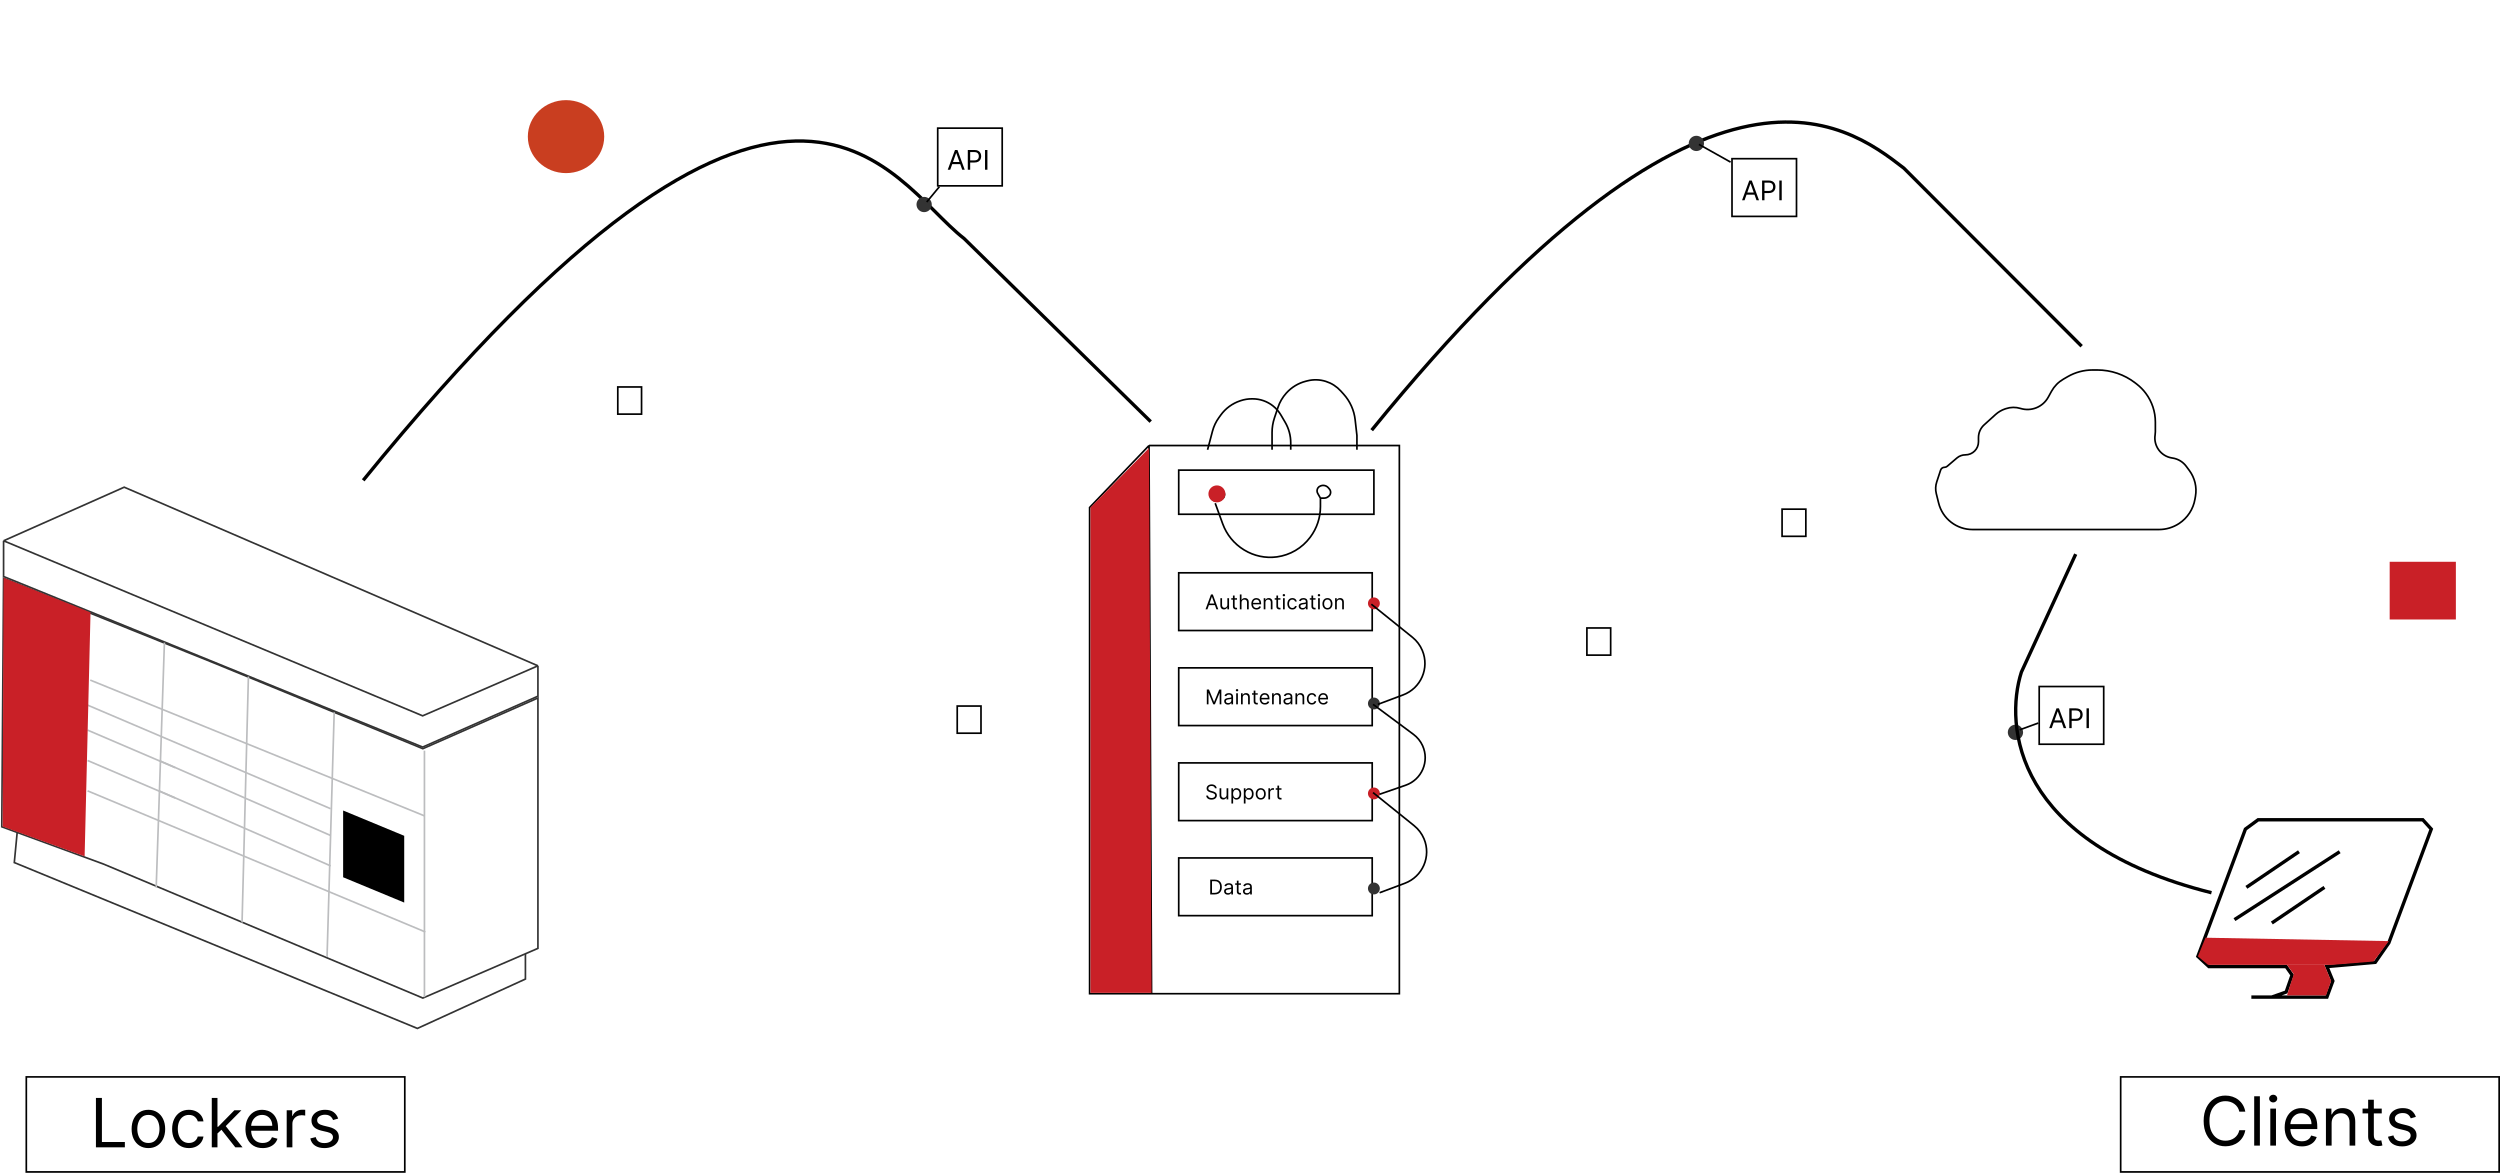 <svg width="1473" height="691" viewBox="0 0 1473 691" fill="none" xmlns="http://www.w3.org/2000/svg">
<circle r="4.5" transform="matrix(-1 0 0 1 1187.5 431.5)" fill="#333333"/>
<path d="M1190 430L1201 426" stroke="black"/>
<path d="M1303 526C1186.6 496.8 1181 427.5 1191 396L1223 326.5" stroke="black" stroke-width="2"/>
<path d="M214 283C465.233 -26.053 524 106.5 568 140.5L677.992 248.416" stroke="black" stroke-width="2"/>
<path d="M808.193 253.459C1005.61 10.605 1087.15 72.332 1121.73 99.049L1226.5 204" stroke="black" stroke-width="2"/>
<path d="M1153.01 269.85L1147.27 274.754C1146.84 275.128 1146.28 275.333 1145.7 275.333C1144.66 275.333 1143.74 276.002 1143.41 276.992L1141.13 283.915C1140.39 286.148 1140.3 288.545 1140.86 290.828L1142.24 296.386C1143.35 300.885 1145.95 304.876 1149.62 307.71C1153.22 310.491 1157.64 312 1162.19 312H1272.08C1276.28 312 1280.38 310.772 1283.89 308.469C1288.87 305.193 1292.27 299.994 1293.27 294.114L1293.58 292.351C1294.49 287.017 1293.18 281.542 1289.95 277.197L1288.11 274.717C1286.19 272.122 1283.32 270.388 1280.12 269.892L1279.71 269.828C1273.22 268.819 1268.78 262.736 1269.79 256.245C1269.89 255.638 1269.94 255.025 1269.94 254.41V248.684C1269.94 242.612 1267.98 236.701 1264.36 231.824C1262.81 229.729 1260.97 227.859 1258.91 226.268L1258.01 225.574C1251.63 220.663 1243.81 218 1235.76 218H1232.92C1227.79 218 1222.75 219.352 1218.3 221.919L1215.78 223.377C1212.8 225.093 1210.36 227.589 1208.71 230.596L1206.82 234.035C1203.63 239.838 1196.8 242.604 1190.47 240.656C1187.67 239.796 1184.68 239.836 1181.91 240.77L1181.36 240.954C1179.31 241.644 1177.43 242.748 1175.82 244.198L1169.07 250.309C1166.94 252.235 1165.72 254.971 1165.72 257.842V260.293C1165.72 264.549 1162.27 268 1158.02 268C1156.18 268 1154.4 268.656 1153.01 269.85Z" fill="white" stroke="black"/>
<path d="M642 299L677 262.5H824.5V585.5H678.5H642V299Z" fill="white"/>
<path d="M677 262.5L642 299V585.5H678.5M677 262.5H824.5V585.5H678.5M677 262.5L678.5 585.5" stroke="black"/>
<path d="M711.5 265L714.401 254.022C715.155 251.169 716.428 248.48 718.157 246.089L719.264 244.558C722.099 240.638 726.093 237.708 730.683 236.181L731.053 236.058C733.159 235.357 735.363 235 737.582 235H738.061C742.449 235 746.707 236.494 750.132 239.237V239.237C751.977 240.713 753.535 242.516 754.729 244.555L757.211 248.795C759.365 252.473 760.5 256.659 760.5 260.921V265" stroke="black"/>
<path d="M749.5 265V254.83C749.5 251.923 749.97 249.034 750.891 246.276L752.988 239.997C754.019 236.912 755.675 234.073 757.853 231.658L757.97 231.528C761.01 228.158 764.977 225.76 769.374 224.635L770.232 224.415C773.847 223.49 777.648 223.597 781.205 224.724V224.724C784.586 225.795 787.621 227.749 789.997 230.383L791.672 232.24C795.449 236.428 797.82 241.694 798.451 247.298L799.5 256.6V265" stroke="black"/>
<path d="M809.5 277H694.5V303H809.5V277Z" stroke="black"/>
<path d="M720.986 289.729L720.658 289.238C719.935 288.152 718.716 287.5 717.412 287.5C715.934 287.5 714.582 288.335 713.921 289.657L713.569 290.361C712.714 292.071 713.46 294.149 715.207 294.925C716.034 295.293 716.974 295.311 717.814 294.974L719.575 294.27C720.738 293.805 721.5 292.679 721.5 291.427C721.5 290.823 721.321 290.232 720.986 289.729Z" stroke="black"/>
<path d="M716 296.5L720.417 308.648C722.737 315.026 727.154 320.428 732.945 323.967L733.133 324.081C738.87 327.587 745.636 329.015 752.3 328.127V328.127C760.104 327.086 767.161 322.952 771.885 316.654L772.024 316.468C775.903 311.296 778 305.005 778 298.54V293.5M778 293.5L776.401 290.701C776.138 290.242 776 289.722 776 289.192V289.192C776 287.883 776.838 286.721 778.08 286.307L778.449 286.184C778.814 286.062 779.196 286 779.581 286H779.643C780.82 286 781.935 286.523 782.689 287.426L783.312 288.175C783.757 288.708 784 289.38 784 290.074V290.074C784 290.975 783.59 291.828 782.887 292.391L782.555 292.656C781.872 293.202 781.024 293.5 780.149 293.5H778Z" stroke="black"/>
<path d="M1323 488.5L1298 555.5L1295 563.5L1301.5 569.5H1347L1350.5 574.5L1347 584.5L1338.5 587.5H1350.5H1371L1374.5 578L1371 569.5L1399.5 567L1407.5 555.5L1432.5 488.5L1427.5 483H1330.5L1323 488.5Z" fill="white"/>
<path d="M1326.5 587.5H1338.5M1338.5 587.5H1350.5H1371L1374.5 578L1371 569.5L1399.5 567L1407.5 555.5L1432.5 488.5L1427.5 483H1330.5L1323 488.5L1298 555.5L1295 563.5L1301.5 569.5H1347L1350.5 574.5L1347 584.5L1338.5 587.5Z" stroke="black" stroke-width="2"/>
<line x1="1354.56" y1="501.828" x2="1323.56" y2="522.828" stroke="black" stroke-width="2"/>
<line x1="1369.56" y1="522.828" x2="1338.56" y2="543.828" stroke="black" stroke-width="2"/>
<line x1="1378.54" y1="501.84" x2="1316.54" y2="541.84" stroke="black" stroke-width="2"/>
<rect x="694.5" y="337.5" width="114" height="34" fill="white" stroke="black"/>
<rect x="694.5" y="393.5" width="114" height="34" fill="white" stroke="black"/>
<rect x="694.5" y="449.5" width="114" height="34" fill="white" stroke="black"/>
<rect x="694.5" y="505.5" width="114" height="34" fill="white" stroke="black"/>
<path d="M711.057 406.273H712.318L715.284 413.517H715.386L718.352 406.273H719.614V415H718.625V408.369H718.54L715.812 415H714.858L712.131 408.369H712.045V415H711.057V406.273ZM723.522 415.153C723.108 415.153 722.731 415.075 722.393 414.919C722.055 414.76 721.787 414.531 721.588 414.233C721.389 413.932 721.289 413.568 721.289 413.142C721.289 412.767 721.363 412.463 721.511 412.23C721.659 411.994 721.856 411.81 722.103 411.676C722.35 411.543 722.623 411.443 722.922 411.378C723.223 411.31 723.525 411.256 723.829 411.216C724.227 411.165 724.549 411.126 724.797 411.101C725.047 411.073 725.228 411.026 725.342 410.96C725.458 410.895 725.517 410.781 725.517 410.619V410.585C725.517 410.165 725.402 409.838 725.172 409.605C724.944 409.372 724.599 409.256 724.136 409.256C723.656 409.256 723.279 409.361 723.007 409.571C722.734 409.781 722.542 410.006 722.431 410.244L721.477 409.903C721.647 409.506 721.875 409.196 722.159 408.974C722.446 408.75 722.758 408.594 723.096 408.506C723.437 408.415 723.772 408.369 724.102 408.369C724.312 408.369 724.554 408.395 724.826 408.446C725.102 408.494 725.368 408.595 725.623 408.749C725.882 408.902 726.096 409.134 726.267 409.443C726.437 409.753 726.522 410.168 726.522 410.688V415H725.517V414.114H725.466C725.397 414.256 725.284 414.408 725.125 414.57C724.966 414.732 724.754 414.869 724.49 414.983C724.225 415.097 723.903 415.153 723.522 415.153ZM723.676 414.25C724.074 414.25 724.409 414.172 724.681 414.016C724.957 413.859 725.164 413.658 725.304 413.411C725.446 413.163 725.517 412.903 725.517 412.631V411.71C725.474 411.761 725.38 411.808 725.235 411.851C725.093 411.891 724.929 411.926 724.741 411.957C724.556 411.986 724.376 412.011 724.2 412.034C724.027 412.054 723.886 412.071 723.778 412.085C723.517 412.119 723.272 412.175 723.045 412.251C722.821 412.325 722.639 412.438 722.5 412.588C722.363 412.736 722.295 412.938 722.295 413.193C722.295 413.543 722.424 413.807 722.683 413.986C722.944 414.162 723.275 414.25 723.676 414.25ZM728.358 415V408.455H729.364V415H728.358ZM728.869 407.364C728.673 407.364 728.504 407.297 728.362 407.163C728.223 407.03 728.153 406.869 728.153 406.682C728.153 406.494 728.223 406.334 728.362 406.2C728.504 406.067 728.673 406 728.869 406C729.065 406 729.233 406.067 729.372 406.2C729.514 406.334 729.585 406.494 729.585 406.682C729.585 406.869 729.514 407.03 729.372 407.163C729.233 407.297 729.065 407.364 728.869 407.364ZM732.211 411.063V415H731.206V408.455H732.177V409.477H732.262C732.416 409.145 732.649 408.878 732.961 408.676C733.274 408.472 733.677 408.369 734.172 408.369C734.615 408.369 735.002 408.46 735.335 408.642C735.667 408.821 735.926 409.094 736.11 409.46C736.295 409.824 736.387 410.284 736.387 410.841V415H735.382V410.909C735.382 410.395 735.248 409.994 734.981 409.707C734.714 409.418 734.348 409.273 733.882 409.273C733.561 409.273 733.274 409.342 733.021 409.482C732.771 409.621 732.574 409.824 732.429 410.091C732.284 410.358 732.211 410.682 732.211 411.063ZM741.072 408.455V409.307H737.68V408.455H741.072ZM738.668 406.886H739.674V413.125C739.674 413.409 739.715 413.622 739.798 413.764C739.883 413.903 739.991 413.997 740.121 414.046C740.255 414.091 740.396 414.114 740.543 414.114C740.654 414.114 740.745 414.108 740.816 414.097C740.887 414.082 740.944 414.071 740.987 414.063L741.191 414.966C741.123 414.992 741.028 415.017 740.906 415.043C740.783 415.071 740.629 415.085 740.441 415.085C740.157 415.085 739.879 415.024 739.606 414.902C739.336 414.78 739.112 414.594 738.933 414.344C738.756 414.094 738.668 413.778 738.668 413.398V406.886ZM745.259 415.136C744.628 415.136 744.084 414.997 743.626 414.719C743.172 414.438 742.821 414.046 742.574 413.543C742.33 413.037 742.207 412.449 742.207 411.778C742.207 411.108 742.33 410.517 742.574 410.006C742.821 409.492 743.165 409.091 743.605 408.804C744.048 408.514 744.565 408.369 745.156 408.369C745.497 408.369 745.834 408.426 746.166 408.54C746.499 408.653 746.801 408.838 747.074 409.094C747.347 409.347 747.564 409.682 747.726 410.099C747.888 410.517 747.969 411.031 747.969 411.642V412.068H742.923V411.199H746.946C746.946 410.83 746.872 410.5 746.724 410.21C746.58 409.921 746.372 409.692 746.102 409.524C745.835 409.357 745.52 409.273 745.156 409.273C744.756 409.273 744.409 409.372 744.116 409.571C743.827 409.767 743.604 410.023 743.447 410.338C743.291 410.653 743.213 410.992 743.213 411.352V411.932C743.213 412.426 743.298 412.845 743.469 413.189C743.642 413.53 743.882 413.79 744.189 413.969C744.496 414.145 744.852 414.233 745.259 414.233C745.523 414.233 745.761 414.196 745.974 414.122C746.19 414.046 746.376 413.932 746.533 413.781C746.689 413.628 746.81 413.438 746.895 413.21L747.866 413.483C747.764 413.813 747.592 414.102 747.351 414.352C747.109 414.599 746.811 414.793 746.456 414.932C746.101 415.068 745.702 415.136 745.259 415.136ZM750.504 411.063V415H749.499V408.455H750.47V409.477H750.555C750.709 409.145 750.942 408.878 751.254 408.676C751.567 408.472 751.97 408.369 752.464 408.369C752.908 408.369 753.295 408.46 753.628 408.642C753.96 408.821 754.219 409.094 754.403 409.46C754.588 409.824 754.68 410.284 754.68 410.841V415H753.675V410.909C753.675 410.395 753.541 409.994 753.274 409.707C753.007 409.418 752.641 409.273 752.175 409.273C751.854 409.273 751.567 409.342 751.314 409.482C751.064 409.621 750.866 409.824 750.722 410.091C750.577 410.358 750.504 410.682 750.504 411.063ZM758.444 415.153C758.029 415.153 757.653 415.075 757.315 414.919C756.977 414.76 756.708 414.531 756.51 414.233C756.311 413.932 756.211 413.568 756.211 413.142C756.211 412.767 756.285 412.463 756.433 412.23C756.581 411.994 756.778 411.81 757.025 411.676C757.272 411.543 757.545 411.443 757.843 411.378C758.145 411.31 758.447 411.256 758.751 411.216C759.149 411.165 759.471 411.126 759.718 411.101C759.968 411.073 760.15 411.026 760.264 410.96C760.38 410.895 760.439 410.781 760.439 410.619V410.585C760.439 410.165 760.324 409.838 760.093 409.605C759.866 409.372 759.521 409.256 759.058 409.256C758.578 409.256 758.201 409.361 757.929 409.571C757.656 409.781 757.464 410.006 757.353 410.244L756.399 409.903C756.569 409.506 756.797 409.196 757.081 408.974C757.368 408.75 757.68 408.594 758.018 408.506C758.359 408.415 758.694 408.369 759.024 408.369C759.234 408.369 759.475 408.395 759.748 408.446C760.024 408.494 760.289 408.595 760.545 408.749C760.804 408.902 761.018 409.134 761.189 409.443C761.359 409.753 761.444 410.168 761.444 410.688V415H760.439V414.114H760.387C760.319 414.256 760.206 414.408 760.047 414.57C759.887 414.732 759.676 414.869 759.412 414.983C759.147 415.097 758.825 415.153 758.444 415.153ZM758.598 414.25C758.995 414.25 759.331 414.172 759.603 414.016C759.879 413.859 760.086 413.658 760.225 413.411C760.368 413.163 760.439 412.903 760.439 412.631V411.71C760.396 411.761 760.302 411.808 760.157 411.851C760.015 411.891 759.85 411.926 759.663 411.957C759.478 411.986 759.298 412.011 759.122 412.034C758.949 412.054 758.808 412.071 758.7 412.085C758.439 412.119 758.194 412.175 757.967 412.251C757.743 412.325 757.561 412.438 757.422 412.588C757.285 412.736 757.217 412.938 757.217 413.193C757.217 413.543 757.346 413.807 757.605 413.986C757.866 414.162 758.197 414.25 758.598 414.25ZM764.286 411.063V415H763.28V408.455H764.251V409.477H764.337C764.49 409.145 764.723 408.878 765.036 408.676C765.348 408.472 765.751 408.369 766.246 408.369C766.689 408.369 767.077 408.46 767.409 408.642C767.741 408.821 768 409.094 768.185 409.46C768.369 409.824 768.462 410.284 768.462 410.841V415H767.456V410.909C767.456 410.395 767.322 409.994 767.055 409.707C766.788 409.418 766.422 409.273 765.956 409.273C765.635 409.273 765.348 409.342 765.095 409.482C764.845 409.621 764.648 409.824 764.503 410.091C764.358 410.358 764.286 410.682 764.286 411.063ZM772.958 415.136C772.345 415.136 771.816 414.992 771.373 414.702C770.93 414.412 770.589 414.013 770.35 413.504C770.112 412.996 769.993 412.415 769.993 411.761C769.993 411.097 770.115 410.51 770.359 410.001C770.606 409.49 770.95 409.091 771.39 408.804C771.833 408.514 772.35 408.369 772.941 408.369C773.402 408.369 773.816 408.455 774.186 408.625C774.555 408.796 774.858 409.034 775.093 409.341C775.329 409.648 775.475 410.006 775.532 410.415H774.527C774.45 410.117 774.279 409.852 774.015 409.622C773.754 409.389 773.402 409.273 772.958 409.273C772.566 409.273 772.223 409.375 771.927 409.58C771.635 409.781 771.406 410.067 771.241 410.436C771.079 410.803 770.998 411.233 770.998 411.727C770.998 412.233 771.078 412.673 771.237 413.048C771.399 413.423 771.626 413.715 771.919 413.922C772.214 414.129 772.561 414.233 772.958 414.233C773.22 414.233 773.457 414.188 773.67 414.097C773.883 414.006 774.064 413.875 774.211 413.705C774.359 413.534 774.464 413.33 774.527 413.091H775.532C775.475 413.477 775.335 413.825 775.11 414.135C774.889 414.442 774.595 414.686 774.228 414.868C773.865 415.047 773.441 415.136 772.958 415.136ZM779.747 415.136C779.116 415.136 778.572 414.997 778.115 414.719C777.66 414.438 777.309 414.046 777.062 413.543C776.818 413.037 776.696 412.449 776.696 411.778C776.696 411.108 776.818 410.517 777.062 410.006C777.309 409.492 777.653 409.091 778.093 408.804C778.537 408.514 779.054 408.369 779.645 408.369C779.985 408.369 780.322 408.426 780.654 408.54C780.987 408.653 781.289 408.838 781.562 409.094C781.835 409.347 782.052 409.682 782.214 410.099C782.376 410.517 782.457 411.031 782.457 411.642V412.068H777.412V411.199H781.434C781.434 410.83 781.36 410.5 781.213 410.21C781.068 409.921 780.86 409.692 780.591 409.524C780.324 409.357 780.008 409.273 779.645 409.273C779.244 409.273 778.897 409.372 778.605 409.571C778.315 409.767 778.092 410.023 777.936 410.338C777.779 410.653 777.701 410.992 777.701 411.352V411.932C777.701 412.426 777.787 412.845 777.957 413.189C778.13 413.53 778.37 413.79 778.677 413.969C778.984 414.145 779.341 414.233 779.747 414.233C780.011 414.233 780.25 414.196 780.463 414.122C780.679 414.046 780.865 413.932 781.021 413.781C781.177 413.628 781.298 413.438 781.383 413.21L782.355 413.483C782.252 413.813 782.081 414.102 781.839 414.352C781.598 414.599 781.299 414.793 780.944 414.932C780.589 415.068 780.19 415.136 779.747 415.136Z" fill="black"/>
<path d="M715.83 464.455C715.778 464.023 715.571 463.688 715.207 463.449C714.844 463.21 714.398 463.091 713.869 463.091C713.483 463.091 713.145 463.153 712.855 463.278C712.568 463.403 712.344 463.575 712.182 463.794C712.023 464.013 711.943 464.261 711.943 464.54C711.943 464.773 711.999 464.973 712.109 465.141C712.223 465.305 712.368 465.443 712.544 465.554C712.72 465.662 712.905 465.751 713.098 465.822C713.291 465.891 713.469 465.946 713.631 465.989L714.517 466.227C714.744 466.287 714.997 466.369 715.276 466.474C715.557 466.58 715.825 466.723 716.081 466.905C716.339 467.084 716.553 467.314 716.72 467.595C716.888 467.876 716.972 468.222 716.972 468.631C716.972 469.102 716.848 469.528 716.601 469.909C716.357 470.29 715.999 470.592 715.527 470.817C715.058 471.041 714.489 471.153 713.818 471.153C713.193 471.153 712.652 471.053 712.195 470.851C711.74 470.649 711.382 470.368 711.121 470.007C710.862 469.646 710.716 469.227 710.682 468.75H711.773C711.801 469.08 711.912 469.352 712.105 469.568C712.301 469.781 712.548 469.94 712.847 470.045C713.148 470.148 713.472 470.199 713.818 470.199C714.222 470.199 714.584 470.134 714.905 470.003C715.226 469.869 715.48 469.685 715.668 469.449C715.855 469.21 715.949 468.932 715.949 468.614C715.949 468.324 715.868 468.088 715.706 467.906C715.544 467.724 715.331 467.577 715.067 467.463C714.803 467.349 714.517 467.25 714.21 467.165L713.136 466.858C712.455 466.662 711.915 466.382 711.517 466.018C711.119 465.655 710.92 465.179 710.92 464.591C710.92 464.102 711.053 463.676 711.317 463.312C711.584 462.946 711.942 462.662 712.391 462.46C712.842 462.256 713.347 462.153 713.903 462.153C714.466 462.153 714.966 462.254 715.403 462.456C715.841 462.655 716.188 462.928 716.443 463.274C716.702 463.621 716.838 464.014 716.852 464.455H715.83ZM722.698 468.324V464.455H723.703V471H722.698V469.892H722.63C722.476 470.224 722.238 470.507 721.914 470.74C721.59 470.97 721.181 471.085 720.686 471.085C720.277 471.085 719.914 470.996 719.596 470.817C719.277 470.635 719.027 470.362 718.846 469.999C718.664 469.632 718.573 469.17 718.573 468.614V464.455H719.578V468.545C719.578 469.023 719.712 469.403 719.979 469.688C720.249 469.972 720.593 470.114 721.01 470.114C721.26 470.114 721.515 470.05 721.773 469.922C722.034 469.794 722.253 469.598 722.429 469.334C722.608 469.07 722.698 468.733 722.698 468.324ZM725.545 473.455V464.455H726.517V465.494H726.636C726.71 465.381 726.813 465.236 726.943 465.06C727.077 464.881 727.267 464.722 727.514 464.582C727.764 464.44 728.102 464.369 728.528 464.369C729.08 464.369 729.565 464.507 729.986 464.783C730.406 465.058 730.734 465.449 730.97 465.955C731.206 466.46 731.324 467.057 731.324 467.744C731.324 468.438 731.206 469.038 730.97 469.547C730.734 470.053 730.408 470.445 729.99 470.723C729.572 470.999 729.091 471.136 728.545 471.136C728.125 471.136 727.788 471.067 727.536 470.928C727.283 470.786 727.088 470.625 726.952 470.446C726.815 470.264 726.71 470.114 726.636 469.994H726.551V473.455H725.545ZM726.534 467.727C726.534 468.222 726.607 468.658 726.751 469.036C726.896 469.411 727.108 469.705 727.386 469.918C727.665 470.128 728.006 470.233 728.409 470.233C728.83 470.233 729.18 470.122 729.462 469.901C729.746 469.676 729.959 469.375 730.101 468.997C730.246 468.616 730.318 468.193 730.318 467.727C730.318 467.267 730.247 466.852 730.105 466.483C729.966 466.111 729.754 465.817 729.47 465.601C729.189 465.382 728.835 465.273 728.409 465.273C728 465.273 727.656 465.376 727.378 465.584C727.099 465.788 726.889 466.075 726.747 466.445C726.605 466.811 726.534 467.239 726.534 467.727ZM732.858 473.455V464.455H733.83V465.494H733.949C734.023 465.381 734.125 465.236 734.256 465.06C734.389 464.881 734.58 464.722 734.827 464.582C735.077 464.44 735.415 464.369 735.841 464.369C736.392 464.369 736.878 464.507 737.298 464.783C737.719 465.058 738.047 465.449 738.283 465.955C738.518 466.46 738.636 467.057 738.636 467.744C738.636 468.438 738.518 469.038 738.283 469.547C738.047 470.053 737.72 470.445 737.303 470.723C736.885 470.999 736.403 471.136 735.858 471.136C735.438 471.136 735.101 471.067 734.848 470.928C734.595 470.786 734.401 470.625 734.264 470.446C734.128 470.264 734.023 470.114 733.949 469.994H733.864V473.455H732.858ZM733.847 467.727C733.847 468.222 733.919 468.658 734.064 469.036C734.209 469.411 734.42 469.705 734.699 469.918C734.977 470.128 735.318 470.233 735.722 470.233C736.142 470.233 736.493 470.122 736.774 469.901C737.058 469.676 737.271 469.375 737.413 468.997C737.558 468.616 737.631 468.193 737.631 467.727C737.631 467.267 737.56 466.852 737.418 466.483C737.278 466.111 737.067 465.817 736.783 465.601C736.501 465.382 736.148 465.273 735.722 465.273C735.313 465.273 734.969 465.376 734.69 465.584C734.412 465.788 734.202 466.075 734.06 466.445C733.918 466.811 733.847 467.239 733.847 467.727ZM742.83 471.136C742.239 471.136 741.72 470.996 741.274 470.714C740.831 470.433 740.484 470.04 740.234 469.534C739.987 469.028 739.864 468.437 739.864 467.761C739.864 467.08 739.987 466.484 740.234 465.976C740.484 465.467 740.831 465.072 741.274 464.791C741.72 464.51 742.239 464.369 742.83 464.369C743.42 464.369 743.938 464.51 744.381 464.791C744.827 465.072 745.173 465.467 745.42 465.976C745.67 466.484 745.795 467.08 745.795 467.761C745.795 468.437 745.67 469.028 745.42 469.534C745.173 470.04 744.827 470.433 744.381 470.714C743.938 470.996 743.42 471.136 742.83 471.136ZM742.83 470.233C743.278 470.233 743.648 470.118 743.938 469.888C744.227 469.658 744.442 469.355 744.581 468.98C744.72 468.605 744.79 468.199 744.79 467.761C744.79 467.324 744.72 466.916 744.581 466.538C744.442 466.161 744.227 465.855 743.938 465.622C743.648 465.389 743.278 465.273 742.83 465.273C742.381 465.273 742.011 465.389 741.722 465.622C741.432 465.855 741.217 466.161 741.078 466.538C740.939 466.916 740.869 467.324 740.869 467.761C740.869 468.199 740.939 468.605 741.078 468.98C741.217 469.355 741.432 469.658 741.722 469.888C742.011 470.118 742.381 470.233 742.83 470.233ZM747.331 471V464.455H748.302V465.443H748.37C748.49 465.119 748.706 464.857 749.018 464.655C749.331 464.453 749.683 464.352 750.075 464.352C750.149 464.352 750.241 464.354 750.352 464.357C750.463 464.359 750.547 464.364 750.603 464.369V465.392C750.569 465.384 750.491 465.371 750.369 465.354C750.25 465.334 750.123 465.324 749.99 465.324C749.672 465.324 749.387 465.391 749.137 465.524C748.89 465.655 748.694 465.837 748.549 466.07C748.407 466.3 748.336 466.562 748.336 466.858V471H747.331ZM755.052 464.455V465.307H751.66V464.455H755.052ZM752.649 462.886H753.654V469.125C753.654 469.409 753.696 469.622 753.778 469.764C753.863 469.903 753.971 469.997 754.102 470.045C754.235 470.091 754.376 470.114 754.524 470.114C754.635 470.114 754.725 470.108 754.797 470.097C754.868 470.082 754.924 470.071 754.967 470.062L755.172 470.966C755.103 470.991 755.008 471.017 754.886 471.043C754.764 471.071 754.609 471.085 754.422 471.085C754.137 471.085 753.859 471.024 753.586 470.902C753.316 470.78 753.092 470.594 752.913 470.344C752.737 470.094 752.649 469.778 752.649 469.398V462.886Z" fill="black"/>
<path d="M711.415 359H710.307L713.511 350.273H714.602L717.807 359H716.699L714.091 351.653H714.023L711.415 359ZM711.824 355.591H716.29V356.528H711.824V355.591ZM723.155 356.324V352.455H724.161V359H723.155V357.892H723.087C722.933 358.224 722.695 358.507 722.371 358.74C722.047 358.97 721.638 359.085 721.143 359.085C720.734 359.085 720.371 358.996 720.053 358.817C719.734 358.635 719.484 358.362 719.303 357.999C719.121 357.632 719.03 357.171 719.03 356.614V352.455H720.036V356.546C720.036 357.023 720.169 357.403 720.436 357.688C720.706 357.972 721.05 358.114 721.467 358.114C721.717 358.114 721.972 358.05 722.23 357.922C722.491 357.794 722.71 357.598 722.886 357.334C723.065 357.07 723.155 356.733 723.155 356.324ZM728.849 352.455V353.307H725.457V352.455H728.849ZM726.446 350.886H727.451V357.125C727.451 357.409 727.493 357.622 727.575 357.764C727.66 357.903 727.768 357.997 727.899 358.046C728.032 358.091 728.173 358.114 728.321 358.114C728.431 358.114 728.522 358.108 728.593 358.097C728.664 358.082 728.721 358.071 728.764 358.063L728.968 358.966C728.9 358.992 728.805 359.017 728.683 359.043C728.561 359.071 728.406 359.085 728.218 359.085C727.934 359.085 727.656 359.024 727.383 358.902C727.113 358.78 726.889 358.594 726.71 358.344C726.534 358.094 726.446 357.778 726.446 357.398V350.886ZM731.508 355.063V359H730.502V350.273H731.508V353.477H731.593C731.747 353.139 731.977 352.871 732.284 352.672C732.593 352.47 733.005 352.369 733.52 352.369C733.966 352.369 734.356 352.459 734.691 352.638C735.027 352.814 735.287 353.085 735.471 353.452C735.659 353.815 735.752 354.278 735.752 354.841V359H734.747V354.909C734.747 354.389 734.612 353.987 734.342 353.703C734.075 353.416 733.704 353.273 733.23 353.273C732.9 353.273 732.605 353.342 732.343 353.482C732.085 353.621 731.88 353.824 731.73 354.091C731.582 354.358 731.508 354.682 731.508 355.063ZM740.337 359.136C739.706 359.136 739.162 358.997 738.705 358.719C738.25 358.438 737.899 358.046 737.652 357.543C737.408 357.037 737.286 356.449 737.286 355.778C737.286 355.108 737.408 354.517 737.652 354.006C737.899 353.492 738.243 353.091 738.683 352.804C739.126 352.514 739.643 352.369 740.234 352.369C740.575 352.369 740.912 352.426 741.244 352.54C741.577 352.653 741.879 352.838 742.152 353.094C742.425 353.347 742.642 353.682 742.804 354.099C742.966 354.517 743.047 355.031 743.047 355.642V356.068H738.001V355.199H742.024C742.024 354.83 741.95 354.5 741.803 354.21C741.658 353.921 741.45 353.692 741.18 353.524C740.913 353.357 740.598 353.273 740.234 353.273C739.834 353.273 739.487 353.372 739.195 353.571C738.905 353.767 738.682 354.023 738.526 354.338C738.369 354.653 738.291 354.992 738.291 355.352V355.932C738.291 356.426 738.376 356.845 738.547 357.189C738.72 357.53 738.96 357.79 739.267 357.969C739.574 358.145 739.93 358.233 740.337 358.233C740.601 358.233 740.839 358.196 741.053 358.122C741.268 358.046 741.455 357.932 741.611 357.781C741.767 357.628 741.888 357.438 741.973 357.21L742.945 357.483C742.842 357.813 742.67 358.102 742.429 358.352C742.188 358.599 741.889 358.793 741.534 358.932C741.179 359.068 740.78 359.136 740.337 359.136ZM745.582 355.063V359H744.577V352.455H745.548V353.477H745.634C745.787 353.145 746.02 352.878 746.332 352.676C746.645 352.472 747.048 352.369 747.543 352.369C747.986 352.369 748.374 352.46 748.706 352.642C749.038 352.821 749.297 353.094 749.482 353.46C749.666 353.824 749.759 354.284 749.759 354.841V359H748.753V354.909C748.753 354.395 748.619 353.994 748.352 353.707C748.085 353.418 747.719 353.273 747.253 353.273C746.932 353.273 746.645 353.342 746.392 353.482C746.142 353.621 745.945 353.824 745.8 354.091C745.655 354.358 745.582 354.682 745.582 355.063ZM754.443 352.455V353.307H751.051V352.455H754.443ZM752.039 350.886H753.045V357.125C753.045 357.409 753.086 357.622 753.169 357.764C753.254 357.903 753.362 357.997 753.493 358.046C753.626 358.091 753.767 358.114 753.914 358.114C754.025 358.114 754.116 358.108 754.187 358.097C754.258 358.082 754.315 358.071 754.358 358.063L754.562 358.966C754.494 358.992 754.399 359.017 754.277 359.043C754.154 359.071 754 359.085 753.812 359.085C753.528 359.085 753.25 359.024 752.977 358.902C752.707 358.78 752.483 358.594 752.304 358.344C752.127 358.094 752.039 357.778 752.039 357.398V350.886ZM755.956 359V352.455H756.961V359H755.956ZM756.467 351.364C756.271 351.364 756.102 351.297 755.96 351.163C755.821 351.03 755.751 350.869 755.751 350.682C755.751 350.494 755.821 350.334 755.96 350.2C756.102 350.067 756.271 350 756.467 350C756.663 350 756.831 350.067 756.97 350.2C757.112 350.334 757.183 350.494 757.183 350.682C757.183 350.869 757.112 351.03 756.97 351.163C756.831 351.297 756.663 351.364 756.467 351.364ZM761.462 359.136C760.849 359.136 760.32 358.992 759.877 358.702C759.434 358.412 759.093 358.013 758.854 357.504C758.616 356.996 758.496 356.415 758.496 355.761C758.496 355.097 758.619 354.51 758.863 354.001C759.11 353.49 759.454 353.091 759.894 352.804C760.337 352.514 760.854 352.369 761.445 352.369C761.906 352.369 762.32 352.455 762.69 352.625C763.059 352.796 763.362 353.034 763.597 353.341C763.833 353.648 763.979 354.006 764.036 354.415H763.031C762.954 354.117 762.783 353.852 762.519 353.622C762.258 353.389 761.906 353.273 761.462 353.273C761.07 353.273 760.727 353.375 760.431 353.58C760.138 353.781 759.91 354.067 759.745 354.436C759.583 354.803 759.502 355.233 759.502 355.727C759.502 356.233 759.582 356.673 759.741 357.048C759.903 357.423 760.13 357.715 760.423 357.922C760.718 358.129 761.065 358.233 761.462 358.233C761.724 358.233 761.961 358.188 762.174 358.097C762.387 358.006 762.567 357.875 762.715 357.705C762.863 357.534 762.968 357.33 763.031 357.091H764.036C763.979 357.477 763.839 357.825 763.614 358.135C763.393 358.442 763.099 358.686 762.732 358.868C762.369 359.047 761.945 359.136 761.462 359.136ZM767.433 359.153C767.018 359.153 766.641 359.075 766.303 358.919C765.965 358.76 765.697 358.531 765.498 358.233C765.299 357.932 765.2 357.568 765.2 357.142C765.2 356.767 765.273 356.463 765.421 356.23C765.569 355.994 765.766 355.81 766.013 355.676C766.261 355.543 766.533 355.443 766.832 355.378C767.133 355.31 767.435 355.256 767.739 355.216C768.137 355.165 768.46 355.126 768.707 355.101C768.957 355.073 769.138 355.026 769.252 354.96C769.369 354.895 769.427 354.781 769.427 354.619V354.585C769.427 354.165 769.312 353.838 769.082 353.605C768.854 353.372 768.509 353.256 768.046 353.256C767.566 353.256 767.19 353.361 766.917 353.571C766.644 353.781 766.452 354.006 766.342 354.244L765.387 353.903C765.558 353.506 765.785 353.196 766.069 352.974C766.356 352.75 766.668 352.594 767.006 352.506C767.347 352.415 767.683 352.369 768.012 352.369C768.222 352.369 768.464 352.395 768.737 352.446C769.012 352.494 769.278 352.595 769.533 352.749C769.792 352.902 770.006 353.134 770.177 353.443C770.347 353.753 770.433 354.168 770.433 354.688V359H769.427V358.114H769.376C769.308 358.256 769.194 358.408 769.035 358.57C768.876 358.732 768.664 358.869 768.4 358.983C768.136 359.097 767.813 359.153 767.433 359.153ZM767.586 358.25C767.984 358.25 768.319 358.172 768.592 358.016C768.867 357.859 769.075 357.658 769.214 357.411C769.356 357.163 769.427 356.903 769.427 356.631V355.71C769.384 355.761 769.29 355.808 769.146 355.851C769.004 355.891 768.839 355.926 768.651 355.957C768.467 355.986 768.286 356.011 768.11 356.034C767.937 356.054 767.796 356.071 767.688 356.085C767.427 356.119 767.183 356.175 766.955 356.251C766.731 356.325 766.549 356.438 766.41 356.588C766.273 356.736 766.205 356.938 766.205 357.193C766.205 357.543 766.335 357.807 766.593 357.986C766.854 358.162 767.185 358.25 767.586 358.25ZM775.115 352.455V353.307H771.723V352.455H775.115ZM772.711 350.886H773.717V357.125C773.717 357.409 773.758 357.622 773.841 357.764C773.926 357.903 774.034 357.997 774.164 358.046C774.298 358.091 774.439 358.114 774.586 358.114C774.697 358.114 774.788 358.108 774.859 358.097C774.93 358.082 774.987 358.071 775.029 358.063L775.234 358.966C775.166 358.992 775.071 359.017 774.949 359.043C774.826 359.071 774.672 359.085 774.484 359.085C774.2 359.085 773.922 359.024 773.649 358.902C773.379 358.78 773.154 358.594 772.975 358.344C772.799 358.094 772.711 357.778 772.711 357.398V350.886ZM776.627 359V352.455H777.633V359H776.627ZM777.139 351.364C776.943 351.364 776.774 351.297 776.632 351.163C776.493 351.03 776.423 350.869 776.423 350.682C776.423 350.494 776.493 350.334 776.632 350.2C776.774 350.067 776.943 350 777.139 350C777.335 350 777.502 350.067 777.642 350.2C777.784 350.334 777.855 350.494 777.855 350.682C777.855 350.869 777.784 351.03 777.642 351.163C777.502 351.297 777.335 351.364 777.139 351.364ZM782.134 359.136C781.543 359.136 781.025 358.996 780.579 358.715C780.136 358.433 779.789 358.04 779.539 357.534C779.292 357.028 779.168 356.438 779.168 355.761C779.168 355.08 779.292 354.484 779.539 353.976C779.789 353.467 780.136 353.073 780.579 352.791C781.025 352.51 781.543 352.369 782.134 352.369C782.725 352.369 783.242 352.51 783.685 352.791C784.131 353.073 784.478 353.467 784.725 353.976C784.975 354.484 785.1 355.08 785.1 355.761C785.1 356.438 784.975 357.028 784.725 357.534C784.478 358.04 784.131 358.433 783.685 358.715C783.242 358.996 782.725 359.136 782.134 359.136ZM782.134 358.233C782.583 358.233 782.952 358.118 783.242 357.888C783.532 357.658 783.746 357.355 783.886 356.98C784.025 356.605 784.094 356.199 784.094 355.761C784.094 355.324 784.025 354.916 783.886 354.538C783.746 354.161 783.532 353.855 783.242 353.622C782.952 353.389 782.583 353.273 782.134 353.273C781.685 353.273 781.316 353.389 781.026 353.622C780.737 353.855 780.522 354.161 780.383 354.538C780.244 354.916 780.174 355.324 780.174 355.761C780.174 356.199 780.244 356.605 780.383 356.98C780.522 357.355 780.737 357.658 781.026 357.888C781.316 358.118 781.685 358.233 782.134 358.233ZM787.641 355.063V359H786.635V352.455H787.607V353.477H787.692C787.846 353.145 788.078 352.878 788.391 352.676C788.703 352.472 789.107 352.369 789.601 352.369C790.044 352.369 790.432 352.46 790.765 352.642C791.097 352.821 791.355 353.094 791.54 353.46C791.725 353.824 791.817 354.284 791.817 354.841V359H790.811V354.909C790.811 354.395 790.678 353.994 790.411 353.707C790.144 353.418 789.777 353.273 789.311 353.273C788.99 353.273 788.703 353.342 788.451 353.482C788.201 353.621 788.003 353.824 787.858 354.091C787.713 354.358 787.641 354.682 787.641 355.063Z" fill="black"/>
<path d="M715.75 527H713.057V518.273H715.869C716.716 518.273 717.44 518.447 718.043 518.797C718.645 519.143 719.107 519.642 719.428 520.292C719.749 520.94 719.909 521.716 719.909 522.619C719.909 523.528 719.747 524.311 719.423 524.967C719.099 525.621 718.628 526.123 718.009 526.476C717.389 526.825 716.636 527 715.75 527ZM714.114 526.062H715.682C716.403 526.062 717.001 525.923 717.476 525.645C717.95 525.366 718.304 524.97 718.537 524.456C718.77 523.942 718.886 523.329 718.886 522.619C718.886 521.915 718.771 521.308 718.541 520.8C718.311 520.288 717.967 519.896 717.51 519.623C717.053 519.348 716.483 519.21 715.801 519.21H714.114V526.062ZM723.472 527.153C723.057 527.153 722.68 527.075 722.342 526.919C722.004 526.76 721.736 526.531 721.537 526.233C721.338 525.932 721.239 525.568 721.239 525.142C721.239 524.767 721.313 524.463 721.46 524.23C721.608 523.994 721.805 523.81 722.053 523.676C722.3 523.542 722.572 523.443 722.871 523.378C723.172 523.31 723.474 523.256 723.778 523.216C724.176 523.165 724.499 523.126 724.746 523.101C724.996 523.072 725.178 523.025 725.291 522.96C725.408 522.895 725.466 522.781 725.466 522.619V522.585C725.466 522.165 725.351 521.838 725.121 521.605C724.893 521.372 724.548 521.256 724.085 521.256C723.605 521.256 723.229 521.361 722.956 521.571C722.683 521.781 722.491 522.006 722.381 522.244L721.426 521.903C721.597 521.506 721.824 521.196 722.108 520.974C722.395 520.75 722.707 520.594 723.045 520.506C723.386 520.415 723.722 520.369 724.051 520.369C724.261 520.369 724.503 520.395 724.776 520.446C725.051 520.494 725.317 520.595 725.572 520.748C725.831 520.902 726.045 521.133 726.216 521.443C726.386 521.753 726.472 522.167 726.472 522.687V527H725.466V526.114H725.415C725.347 526.256 725.233 526.408 725.074 526.569C724.915 526.731 724.703 526.869 724.439 526.983C724.175 527.096 723.852 527.153 723.472 527.153ZM723.625 526.25C724.023 526.25 724.358 526.172 724.631 526.016C724.906 525.859 725.114 525.658 725.253 525.41C725.395 525.163 725.466 524.903 725.466 524.631V523.71C725.423 523.761 725.33 523.808 725.185 523.851C725.043 523.891 724.878 523.926 724.69 523.957C724.506 523.986 724.325 524.011 724.149 524.034C723.976 524.054 723.835 524.071 723.727 524.085C723.466 524.119 723.222 524.175 722.994 524.251C722.77 524.325 722.588 524.437 722.449 524.588C722.313 524.736 722.244 524.937 722.244 525.193C722.244 525.542 722.374 525.807 722.632 525.986C722.893 526.162 723.224 526.25 723.625 526.25ZM731.154 520.454V521.307H727.762V520.454H731.154ZM728.75 518.886H729.756V525.125C729.756 525.409 729.797 525.622 729.88 525.764C729.965 525.903 730.073 525.997 730.203 526.045C730.337 526.091 730.478 526.114 730.625 526.114C730.736 526.114 730.827 526.108 730.898 526.096C730.969 526.082 731.026 526.071 731.069 526.062L731.273 526.966C731.205 526.991 731.11 527.017 730.988 527.042C730.865 527.071 730.711 527.085 730.523 527.085C730.239 527.085 729.961 527.024 729.688 526.902C729.418 526.78 729.194 526.594 729.015 526.344C728.838 526.094 728.75 525.778 728.75 525.398V518.886ZM734.593 527.153C734.178 527.153 733.801 527.075 733.463 526.919C733.125 526.76 732.857 526.531 732.658 526.233C732.459 525.932 732.36 525.568 732.36 525.142C732.36 524.767 732.434 524.463 732.581 524.23C732.729 523.994 732.926 523.81 733.174 523.676C733.421 523.542 733.694 523.443 733.992 523.378C734.293 523.31 734.596 523.256 734.9 523.216C735.297 523.165 735.62 523.126 735.867 523.101C736.117 523.072 736.299 523.025 736.412 522.96C736.529 522.895 736.587 522.781 736.587 522.619V522.585C736.587 522.165 736.472 521.838 736.242 521.605C736.015 521.372 735.669 521.256 735.206 521.256C734.726 521.256 734.35 521.361 734.077 521.571C733.804 521.781 733.613 522.006 733.502 522.244L732.547 521.903C732.718 521.506 732.945 521.196 733.229 520.974C733.516 520.75 733.828 520.594 734.167 520.506C734.507 520.415 734.843 520.369 735.172 520.369C735.382 520.369 735.624 520.395 735.897 520.446C736.172 520.494 736.438 520.595 736.694 520.748C736.952 520.902 737.167 521.133 737.337 521.443C737.507 521.753 737.593 522.167 737.593 522.687V527H736.587V526.114H736.536C736.468 526.256 736.354 526.408 736.195 526.569C736.036 526.731 735.824 526.869 735.56 526.983C735.296 527.096 734.973 527.153 734.593 527.153ZM734.746 526.25C735.144 526.25 735.479 526.172 735.752 526.016C736.027 525.859 736.235 525.658 736.374 525.41C736.516 525.163 736.587 524.903 736.587 524.631V523.71C736.544 523.761 736.451 523.808 736.306 523.851C736.164 523.891 735.999 523.926 735.811 523.957C735.627 523.986 735.446 524.011 735.27 524.034C735.097 524.054 734.956 524.071 734.848 524.085C734.587 524.119 734.343 524.175 734.115 524.251C733.891 524.325 733.709 524.437 733.57 524.588C733.434 524.736 733.365 524.937 733.365 525.193C733.365 525.542 733.495 525.807 733.753 525.986C734.015 526.162 734.346 526.25 734.746 526.25Z" fill="black"/>
<circle cx="809.5" cy="355.5" r="3.5" fill="#C92027"/>
<circle cx="809.5" cy="414.5" r="3.5" fill="#333333"/>
<circle cx="809.5" cy="467.5" r="3.5" fill="#C92027"/>
<circle cx="809.5" cy="523.5" r="3.5" fill="#333333"/>
<path d="M808 356L832.189 375.478C834.747 377.538 836.753 380.202 838.025 383.231V383.231C842.378 393.593 837.24 405.496 826.714 409.437L811.855 415" stroke="black"/>
<path d="M809 415L832.796 432.678C835.126 434.409 836.979 436.702 838.181 439.344V439.344C842.374 448.553 837.73 459.373 828.165 462.677L812.754 468" stroke="black"/>
<path d="M809 467L833.189 486.478C835.747 488.538 837.753 491.202 839.025 494.23V494.23C843.378 504.593 838.24 516.496 827.714 520.437L812.855 526" stroke="black"/>
<path d="M1299.5 552.5L1407.5 554.5L1398.5 566.5L1374 568.5H1350H1301L1295 563.5L1299.5 552.5Z" fill="#C92027"/>
<path d="M1347.5 568.5H1369.5L1373.5 578L1370.5 586.5H1347.5L1349.5 580L1351.5 574L1347.5 568.5Z" fill="#C92027"/>
<path d="M642.5 299L677 264L678.5 585H642.5V299Z" fill="#C92027"/>
<rect x="1249.5" y="634.5" width="223" height="56" fill="white" stroke="black"/>
<path d="M1322.93 655H1319.41C1319.2 653.987 1318.84 653.097 1318.32 652.33C1317.8 651.562 1317.18 650.919 1316.44 650.398C1315.71 649.867 1314.9 649.47 1314.01 649.205C1313.12 648.939 1312.19 648.807 1311.23 648.807C1309.47 648.807 1307.87 649.252 1306.44 650.142C1305.02 651.032 1303.89 652.344 1303.05 654.077C1302.21 655.81 1301.8 657.936 1301.8 660.455C1301.8 662.973 1302.21 665.099 1303.05 666.832C1303.89 668.565 1305.02 669.877 1306.44 670.767C1307.87 671.657 1309.47 672.102 1311.23 672.102C1312.19 672.102 1313.12 671.97 1314.01 671.705C1314.9 671.439 1315.71 671.046 1316.44 670.526C1317.18 669.995 1317.8 669.347 1318.32 668.58C1318.84 667.803 1319.2 666.913 1319.41 665.909H1322.93C1322.67 667.396 1322.18 668.726 1321.48 669.901C1320.78 671.075 1319.91 672.074 1318.87 672.898C1317.83 673.712 1316.66 674.332 1315.36 674.759C1314.07 675.185 1312.7 675.398 1311.23 675.398C1308.75 675.398 1306.54 674.792 1304.61 673.58C1302.68 672.367 1301.16 670.644 1300.05 668.409C1298.94 666.174 1298.39 663.523 1298.39 660.455C1298.39 657.386 1298.94 654.735 1300.05 652.5C1301.16 650.265 1302.68 648.542 1304.61 647.33C1306.54 646.117 1308.75 645.511 1311.23 645.511C1312.7 645.511 1314.07 645.724 1315.36 646.151C1316.66 646.577 1317.83 647.202 1318.87 648.026C1319.91 648.84 1320.78 649.834 1321.48 651.009C1322.18 652.173 1322.67 653.504 1322.93 655ZM1331.52 645.909V675H1328.17V645.909H1331.52ZM1337.66 675V653.182H1341.01V675H1337.66ZM1339.37 649.545C1338.71 649.545 1338.15 649.323 1337.68 648.878C1337.21 648.433 1336.98 647.898 1336.98 647.273C1336.98 646.648 1337.21 646.113 1337.68 645.668C1338.15 645.223 1338.71 645 1339.37 645C1340.02 645 1340.58 645.223 1341.04 645.668C1341.52 646.113 1341.75 646.648 1341.75 647.273C1341.75 647.898 1341.52 648.433 1341.04 648.878C1340.58 649.323 1340.02 649.545 1339.37 649.545ZM1356.3 675.455C1354.2 675.455 1352.39 674.991 1350.86 674.062C1349.35 673.125 1348.18 671.818 1347.35 670.142C1346.54 668.456 1346.13 666.496 1346.13 664.261C1346.13 662.027 1346.54 660.057 1347.35 658.352C1348.18 656.638 1349.32 655.303 1350.79 654.347C1352.27 653.381 1353.99 652.898 1355.96 652.898C1357.1 652.898 1358.22 653.087 1359.33 653.466C1360.44 653.845 1361.44 654.46 1362.35 655.312C1363.26 656.155 1363.99 657.273 1364.53 658.665C1365.07 660.057 1365.34 661.771 1365.34 663.807V665.227H1348.52V662.33H1361.93C1361.93 661.098 1361.68 660 1361.19 659.034C1360.71 658.068 1360.01 657.306 1359.11 656.747C1358.22 656.188 1357.17 655.909 1355.96 655.909C1354.63 655.909 1353.47 656.241 1352.5 656.903C1351.53 657.557 1350.79 658.409 1350.26 659.46C1349.74 660.511 1349.48 661.638 1349.48 662.841V664.773C1349.48 666.42 1349.77 667.817 1350.34 668.963C1350.91 670.099 1351.71 670.966 1352.74 671.562C1353.76 672.15 1354.95 672.443 1356.3 672.443C1357.18 672.443 1357.98 672.32 1358.69 672.074C1359.41 671.818 1360.03 671.439 1360.55 670.938C1361.07 670.426 1361.47 669.792 1361.76 669.034L1365 669.943C1364.65 671.042 1364.08 672.008 1363.28 672.841C1362.47 673.665 1361.48 674.309 1360.29 674.773C1359.11 675.227 1357.78 675.455 1356.3 675.455ZM1373.79 661.875V675H1370.44V653.182H1373.67V656.591H1373.96C1374.47 655.483 1375.25 654.593 1376.29 653.92C1377.33 653.239 1378.67 652.898 1380.32 652.898C1381.8 652.898 1383.09 653.201 1384.2 653.807C1385.31 654.403 1386.17 655.312 1386.78 656.534C1387.4 657.746 1387.71 659.28 1387.71 661.136V675H1384.36V661.364C1384.36 659.65 1383.91 658.314 1383.02 657.358C1382.13 656.392 1380.91 655.909 1379.36 655.909C1378.29 655.909 1377.33 656.141 1376.49 656.605C1375.65 657.069 1375 657.746 1374.51 658.636C1374.03 659.527 1373.79 660.606 1373.79 661.875ZM1403.32 653.182V656.023H1392.02V653.182H1403.32ZM1395.31 647.955H1398.66V668.75C1398.66 669.697 1398.8 670.407 1399.08 670.881C1399.36 671.345 1399.72 671.657 1400.15 671.818C1400.6 671.97 1401.07 672.045 1401.56 672.045C1401.93 672.045 1402.23 672.027 1402.47 671.989C1402.71 671.941 1402.9 671.903 1403.04 671.875L1403.72 674.886C1403.49 674.972 1403.18 675.057 1402.77 675.142C1402.36 675.237 1401.85 675.284 1401.22 675.284C1400.27 675.284 1399.35 675.08 1398.44 674.673C1397.54 674.266 1396.79 673.646 1396.19 672.812C1395.6 671.979 1395.31 670.928 1395.31 669.659V647.955ZM1423.43 658.068L1420.42 658.92C1420.23 658.419 1419.95 657.931 1419.58 657.457C1419.22 656.974 1418.73 656.577 1418.1 656.264C1417.48 655.952 1416.68 655.795 1415.7 655.795C1414.37 655.795 1413.25 656.103 1412.36 656.719C1411.48 657.325 1411.04 658.097 1411.04 659.034C1411.04 659.867 1411.35 660.526 1411.95 661.009C1412.56 661.491 1413.5 661.894 1414.79 662.216L1418.03 663.011C1419.98 663.485 1421.44 664.209 1422.39 665.185C1423.35 666.151 1423.83 667.396 1423.83 668.92C1423.83 670.17 1423.47 671.288 1422.75 672.273C1422.04 673.258 1421.04 674.034 1419.76 674.602C1418.49 675.17 1417 675.455 1415.3 675.455C1413.08 675.455 1411.24 674.972 1409.78 674.006C1408.32 673.04 1407.4 671.629 1407.01 669.773L1410.19 668.977C1410.49 670.152 1411.07 671.032 1411.91 671.619C1412.76 672.206 1413.87 672.5 1415.25 672.5C1416.81 672.5 1418.05 672.169 1418.97 671.506C1419.9 670.833 1420.36 670.028 1420.36 669.091C1420.36 668.333 1420.1 667.699 1419.57 667.188C1419.04 666.667 1418.22 666.278 1417.12 666.023L1413.49 665.17C1411.49 664.697 1410.02 663.963 1409.08 662.969C1408.15 661.965 1407.69 660.71 1407.69 659.205C1407.69 657.973 1408.04 656.884 1408.73 655.938C1409.43 654.991 1410.38 654.247 1411.58 653.707C1412.79 653.168 1414.17 652.898 1415.7 652.898C1417.86 652.898 1419.56 653.371 1420.79 654.318C1422.03 655.265 1422.91 656.515 1423.43 658.068Z" fill="black"/>
<rect x="15.5" y="634.5" width="223" height="56" fill="white" stroke="black"/>
<path d="M56.523 676V646.909H60.045V672.875H73.568V676H56.523ZM87.432 676.455C85.462 676.455 83.734 675.986 82.247 675.048C80.77 674.111 79.615 672.799 78.781 671.114C77.957 669.428 77.546 667.458 77.546 665.205C77.546 662.932 77.957 660.948 78.781 659.253C79.615 657.558 80.77 656.241 82.247 655.304C83.734 654.366 85.462 653.898 87.432 653.898C89.401 653.898 91.125 654.366 92.602 655.304C94.089 656.241 95.244 657.558 96.068 659.253C96.901 660.948 97.318 662.932 97.318 665.205C97.318 667.458 96.901 669.428 96.068 671.114C95.244 672.799 94.089 674.111 92.602 675.048C91.125 675.986 89.401 676.455 87.432 676.455ZM87.432 673.443C88.928 673.443 90.159 673.06 91.125 672.293C92.091 671.526 92.806 670.517 93.27 669.267C93.734 668.017 93.966 666.663 93.966 665.205C93.966 663.746 93.734 662.387 93.27 661.128C92.806 659.868 92.091 658.85 91.125 658.074C90.159 657.297 88.928 656.909 87.432 656.909C85.936 656.909 84.704 657.297 83.739 658.074C82.773 658.85 82.058 659.868 81.594 661.128C81.13 662.387 80.898 663.746 80.898 665.205C80.898 666.663 81.13 668.017 81.594 669.267C82.058 670.517 82.773 671.526 83.739 672.293C84.704 673.06 85.936 673.443 87.432 673.443ZM111.299 676.455C109.254 676.455 107.492 675.972 106.015 675.006C104.538 674.04 103.401 672.709 102.606 671.014C101.81 669.319 101.413 667.383 101.413 665.205C101.413 662.989 101.82 661.033 102.634 659.338C103.458 657.634 104.604 656.303 106.072 655.347C107.549 654.381 109.272 653.898 111.242 653.898C112.776 653.898 114.159 654.182 115.39 654.75C116.621 655.318 117.629 656.114 118.415 657.136C119.201 658.159 119.689 659.352 119.879 660.716H116.526C116.271 659.722 115.702 658.841 114.822 658.074C113.951 657.297 112.776 656.909 111.299 656.909C109.992 656.909 108.846 657.25 107.862 657.932C106.886 658.604 106.124 659.556 105.575 660.787C105.035 662.009 104.765 663.443 104.765 665.091C104.765 666.777 105.03 668.244 105.56 669.494C106.1 670.744 106.858 671.715 107.833 672.406C108.818 673.098 109.973 673.443 111.299 673.443C112.17 673.443 112.961 673.292 113.671 672.989C114.381 672.686 114.983 672.25 115.475 671.682C115.968 671.114 116.318 670.432 116.526 669.636H119.879C119.689 670.924 119.22 672.084 118.472 673.116C117.734 674.139 116.754 674.954 115.532 675.56C114.32 676.156 112.909 676.455 111.299 676.455ZM127.904 668.045L127.847 663.898H128.529L138.075 654.182H142.222L132.052 664.466H131.768L127.904 668.045ZM124.779 676V646.909H128.131V676H124.779ZM138.643 676L130.12 665.205L132.506 662.875L142.904 676H138.643ZM154.786 676.455C152.684 676.455 150.871 675.991 149.346 675.062C147.831 674.125 146.661 672.818 145.837 671.142C145.023 669.456 144.616 667.496 144.616 665.261C144.616 663.027 145.023 661.057 145.837 659.352C146.661 657.638 147.807 656.303 149.275 655.347C150.752 654.381 152.476 653.898 154.445 653.898C155.582 653.898 156.704 654.087 157.812 654.466C158.92 654.845 159.928 655.46 160.837 656.312C161.746 657.155 162.471 658.273 163.011 659.665C163.55 661.057 163.82 662.771 163.82 664.807V666.227H147.002V663.33H160.411C160.411 662.098 160.165 661 159.673 660.034C159.19 659.068 158.498 658.306 157.599 657.747C156.709 657.188 155.657 656.909 154.445 656.909C153.11 656.909 151.955 657.241 150.979 657.903C150.013 658.557 149.27 659.409 148.749 660.46C148.228 661.511 147.968 662.638 147.968 663.841V665.773C147.968 667.42 148.252 668.817 148.82 669.963C149.398 671.099 150.198 671.966 151.221 672.562C152.244 673.15 153.432 673.443 154.786 673.443C155.667 673.443 156.462 673.32 157.173 673.074C157.892 672.818 158.513 672.439 159.033 671.938C159.554 671.426 159.957 670.792 160.241 670.034L163.479 670.943C163.138 672.042 162.566 673.008 161.761 673.841C160.956 674.665 159.961 675.309 158.778 675.773C157.594 676.227 156.263 676.455 154.786 676.455ZM168.92 676V654.182H172.158V657.477H172.386C172.783 656.398 173.503 655.522 174.545 654.849C175.586 654.177 176.761 653.841 178.067 653.841C178.314 653.841 178.621 653.846 178.991 653.855C179.36 653.865 179.639 653.879 179.829 653.898V657.307C179.715 657.278 179.455 657.236 179.048 657.179C178.65 657.113 178.228 657.08 177.783 657.08C176.723 657.08 175.776 657.302 174.942 657.747C174.119 658.183 173.465 658.789 172.982 659.565C172.509 660.332 172.272 661.208 172.272 662.193V676H168.92ZM199.257 659.068L196.246 659.92C196.056 659.419 195.777 658.931 195.408 658.457C195.048 657.974 194.555 657.577 193.93 657.264C193.305 656.952 192.505 656.795 191.53 656.795C190.195 656.795 189.082 657.103 188.192 657.719C187.311 658.325 186.871 659.097 186.871 660.034C186.871 660.867 187.174 661.526 187.78 662.009C188.386 662.491 189.333 662.894 190.621 663.216L193.859 664.011C195.81 664.485 197.264 665.209 198.22 666.185C199.177 667.151 199.655 668.396 199.655 669.92C199.655 671.17 199.295 672.288 198.575 673.273C197.865 674.258 196.871 675.034 195.592 675.602C194.314 676.17 192.827 676.455 191.132 676.455C188.907 676.455 187.065 675.972 185.607 675.006C184.148 674.04 183.225 672.629 182.837 670.773L186.018 669.977C186.321 671.152 186.894 672.032 187.737 672.619C188.589 673.206 189.702 673.5 191.075 673.5C192.638 673.5 193.878 673.169 194.797 672.506C195.725 671.833 196.189 671.028 196.189 670.091C196.189 669.333 195.924 668.699 195.393 668.188C194.863 667.667 194.049 667.278 192.95 667.023L189.314 666.17C187.316 665.697 185.848 664.963 184.911 663.969C183.982 662.965 183.518 661.71 183.518 660.205C183.518 658.973 183.864 657.884 184.555 656.938C185.256 655.991 186.208 655.247 187.411 654.707C188.623 654.168 189.996 653.898 191.53 653.898C193.689 653.898 195.384 654.371 196.615 655.318C197.856 656.265 198.736 657.515 199.257 659.068Z" fill="black"/>
<rect x="1201.5" y="404.5" width="38" height="34" fill="white" stroke="black"/>
<path d="M1208.89 429H1207.41L1211.68 417.364H1213.14L1217.41 429H1215.93L1212.45 419.205H1212.36L1208.89 429ZM1209.43 424.455H1215.39V425.705H1209.43V424.455ZM1219.22 429V417.364H1223.15C1224.07 417.364 1224.81 417.529 1225.39 417.858C1225.98 418.184 1226.41 418.625 1226.69 419.182C1226.97 419.739 1227.11 420.36 1227.11 421.046C1227.11 421.731 1226.97 422.354 1226.69 422.915C1226.41 423.476 1225.98 423.922 1225.4 424.256C1224.82 424.585 1224.08 424.75 1223.18 424.75H1220.36V423.5H1223.13C1223.76 423.5 1224.26 423.392 1224.64 423.176C1225.02 422.96 1225.29 422.669 1225.46 422.301C1225.63 421.93 1225.72 421.511 1225.72 421.046C1225.72 420.58 1225.63 420.163 1225.46 419.796C1225.29 419.428 1225.01 419.14 1224.63 418.932C1224.25 418.72 1223.74 418.614 1223.11 418.614H1220.63V429H1219.22ZM1230.79 417.364V429H1229.38V417.364H1230.79Z" fill="black"/>
<circle r="4.5" transform="matrix(-1 0 0 1 999.5 84.5)" fill="#333333"/>
<path d="M1001 85.061L1019.65 95.518" stroke="black"/>
<rect x="1020.5" y="93.5" width="38" height="34" fill="white" stroke="black"/>
<path d="M1027.89 118H1026.41L1030.68 106.363H1032.14L1036.41 118H1034.93L1031.45 108.204H1031.36L1027.89 118ZM1028.43 113.454H1034.39V114.704H1028.43V113.454ZM1038.22 118V106.363H1042.15C1043.07 106.363 1043.81 106.528 1044.39 106.858C1044.98 107.184 1045.41 107.625 1045.69 108.182C1045.97 108.738 1046.11 109.36 1046.11 110.045C1046.11 110.731 1045.97 111.354 1045.69 111.915C1045.41 112.475 1044.98 112.922 1044.4 113.255C1043.82 113.585 1043.08 113.75 1042.18 113.75H1039.36V112.5H1042.13C1042.76 112.5 1043.26 112.392 1043.64 112.176C1044.02 111.96 1044.29 111.668 1044.46 111.301C1044.63 110.93 1044.72 110.511 1044.72 110.045C1044.72 109.579 1044.63 109.163 1044.46 108.795C1044.29 108.428 1044.01 108.14 1043.63 107.932C1043.25 107.72 1042.74 107.613 1042.11 107.613H1039.63V118H1038.22ZM1049.79 106.363V118H1048.38V106.363H1049.79Z" fill="black"/>
<circle r="4.5" transform="matrix(-1 0 0 1 544.5 120.5)" fill="#333333"/>
<path d="M546.025 119.019L553.485 110" stroke="black"/>
<rect x="552.5" y="75.5" width="38" height="34" fill="white" stroke="black"/>
<path d="M559.886 100H558.409L562.682 88.364H564.136L568.409 100H566.932L563.455 90.204H563.364L559.886 100ZM560.432 95.454H566.386V96.704H560.432V95.454ZM570.222 100V88.364H574.153C575.066 88.364 575.813 88.528 576.392 88.858C576.975 89.184 577.407 89.625 577.688 90.182C577.968 90.739 578.108 91.36 578.108 92.045C578.108 92.731 577.968 93.354 577.688 93.915C577.411 94.475 576.983 94.922 576.403 95.256C575.824 95.585 575.081 95.75 574.176 95.75H571.358V94.5H574.131C574.756 94.5 575.258 94.392 575.636 94.176C576.015 93.96 576.29 93.668 576.46 93.301C576.634 92.93 576.722 92.511 576.722 92.045C576.722 91.579 576.634 91.163 576.46 90.795C576.29 90.428 576.013 90.14 575.631 89.932C575.248 89.72 574.741 89.614 574.108 89.614H571.631V100H570.222ZM581.787 88.364V100H580.378V88.364H581.787Z" fill="black"/>
<ellipse cx="333.5" cy="80.5" rx="22.5" ry="21.5" fill="#C93E20"/>
<ellipse cx="378.5" cy="551.5" rx="22.5" ry="21.5" fill="white"/>
<rect x="1408" y="331" width="39" height="34" fill="#C92027"/>
<path d="M1050 316H1064V300H1050V316Z" fill="white"/>
<path d="M1050 316H1064V300H1050V316Z" fill="white"/>
<path d="M1050 316H1064V300H1050V316Z" stroke="black"/>
<path d="M935 386H949V370H935V386Z" fill="white"/>
<path d="M935 386H949V370H935V386Z" fill="white"/>
<path d="M935 386H949V370H935V386Z" stroke="black"/>
<path d="M364 244H378V228H364V244Z" fill="white"/>
<path d="M364 244H378V228H364V244Z" fill="white"/>
<path d="M364 244H378V228H364V244Z" stroke="black"/>
<path d="M564 432H578V416H564V432Z" fill="white"/>
<path d="M564 432H578V416H564V432Z" fill="white"/>
<path d="M564 432H578V416H564V432Z" stroke="black"/>
<circle cx="717" cy="291" r="5" fill="#C92027"/>
<path d="M248.051 584.241L10.552 485.967L8.424 508.223L245.922 605.948L309.576 576.85V559.83L248.051 584.241Z" fill="white" stroke="#333333"/>
<path d="M2.106 318.626L73.182 287.052L316.947 392.298V410.19L249.03 440.185L2.106 339.675V318.626Z" fill="white"/>
<path d="M2.106 318.626L73.182 287.052L316.947 392.298M2.106 318.626L249.03 421.767L316.947 392.298M2.106 318.626V339.675L249.03 440.185L316.947 410.19V392.298" stroke="#333333"/>
<path d="M1.053 487.143L2.106 340.728L126.358 390.72L249.142 441.131L316.947 411.243V558.775L249.142 588.056L60.973 509.103L1.053 487.143Z" fill="white" stroke="#333333"/>
<g filter="url(#filter0_f_8_6)">
<path d="M238.164 492.456L202.172 477.548V516.887L238.164 531.796V492.456Z" fill="url(#paint0_linear_8_6)"/>
</g>
<path d="M250.083 442.29V587.53" stroke="#BCBDBF"/>
<path d="M196.907 419.662L192.695 563.849" stroke="#BCBDBF"/>
<path d="M146.364 398.613L142.615 543.574" stroke="#BCBDBF"/>
<path d="M96.874 378.616L92.029 522.932" stroke="#BCBDBF"/>
<path d="M250.083 480.705L53.175 400.718" stroke="#BCBDBF"/>
<path d="M250.609 549.115L51.596 465.97" stroke="#BCBDBF"/>
<path d="M194.801 476.495L51.596 415.452" stroke="#BCBDBF"/>
<path d="M194.801 492.282L144.258 470.18" stroke="#BCBDBF"/>
<path d="M194.801 510.174L144.258 488.072" stroke="#BCBDBF"/>
<path d="M144.258 470.18L93.715 448.079" stroke="#BCBDBF"/>
<path d="M144.258 488.072L93.715 465.97" stroke="#BCBDBF"/>
<path d="M103.192 452.289L51.596 430.187" stroke="#BCBDBF"/>
<path d="M103.192 470.18L51.596 448.079" stroke="#BCBDBF"/>
<path d="M53.341 360.846L2.106 340.42L1.579 487.02L49.859 504.547L53.341 360.846Z" fill="#C92027"/>
<defs>
<filter id="filter0_f_8_6" x="198.172" y="473.548" width="43.992" height="62.248" filterUnits="userSpaceOnUse" color-interpolation-filters="sRGB">
<feFlood flood-opacity="0" result="BackgroundImageFix"/>
<feBlend mode="normal" in="SourceGraphic" in2="BackgroundImageFix" result="shape"/>
<feGaussianBlur stdDeviation="2" result="effect1_foregroundBlur_8_6"/>
</filter>
<linearGradient id="paint0_linear_8_6" x1="220.168" y1="485.002" x2="206.259" y2="518.58" gradientUnits="userSpaceOnUse">
<stop offset="0.229"/>
<stop offset="1"/>
</linearGradient>
</defs>
</svg>
